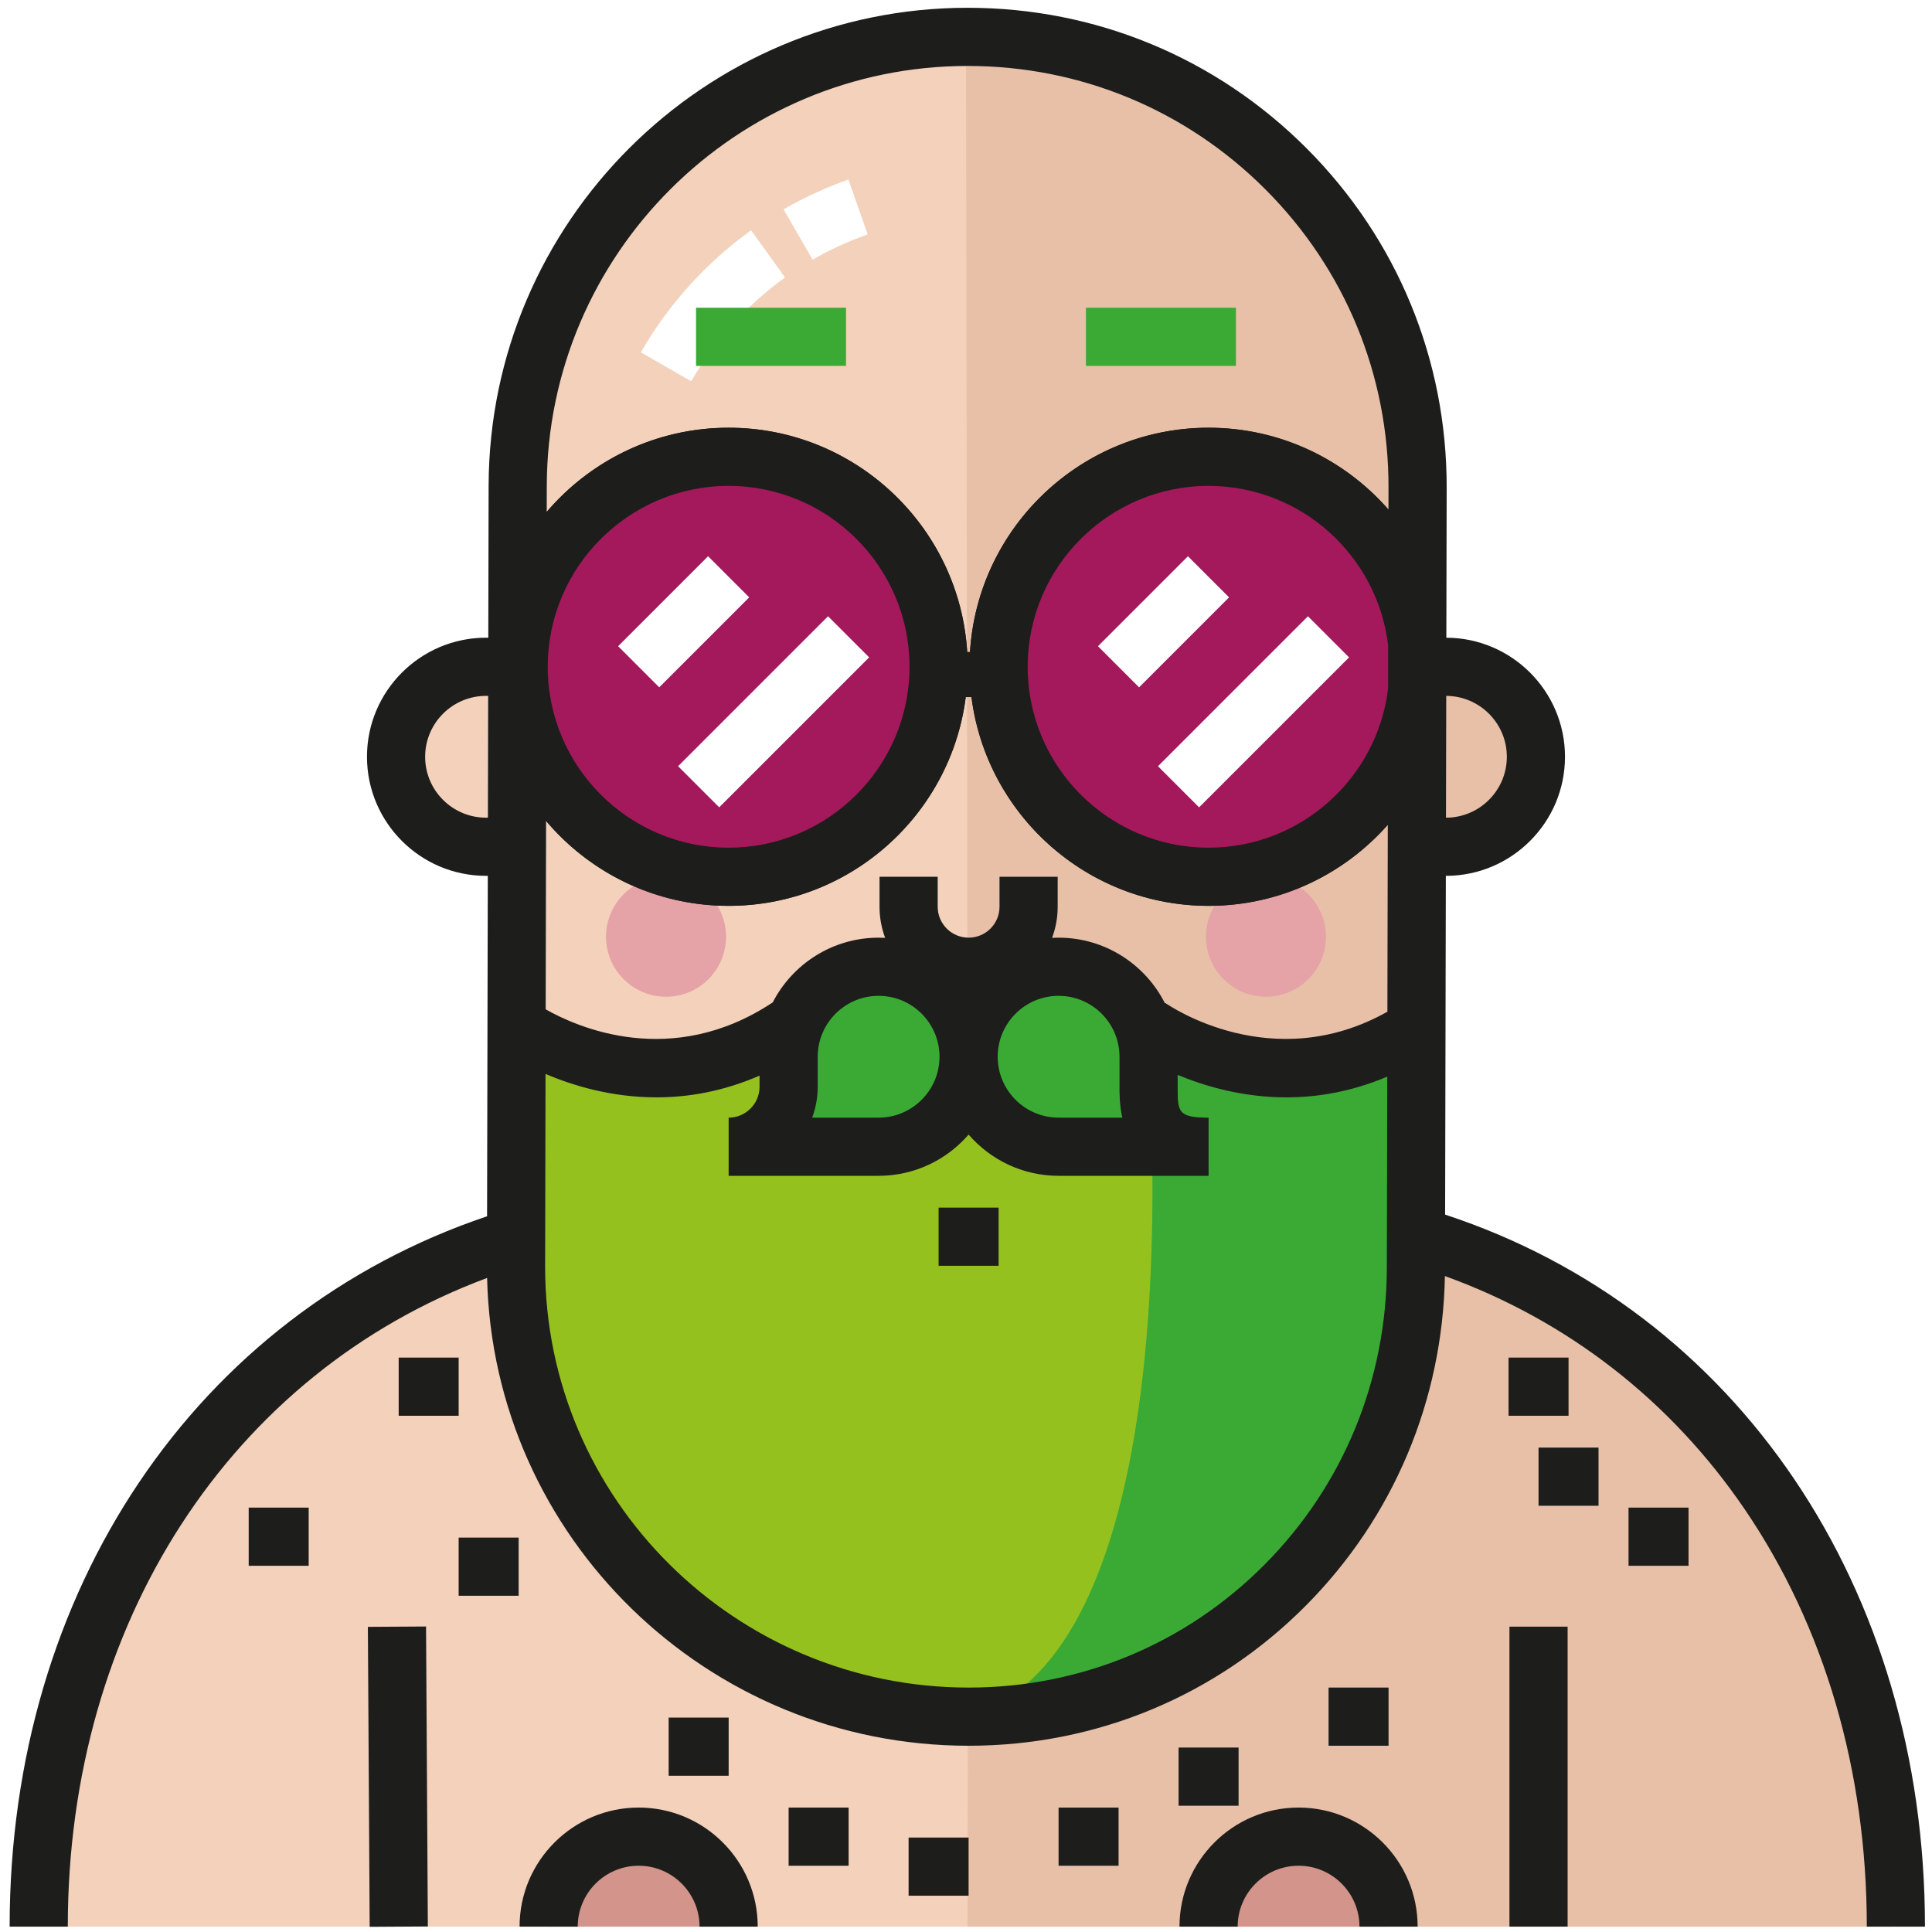 <svg xmlns="http://www.w3.org/2000/svg" xmlns:xlink="http://www.w3.org/1999/xlink" version="1.1" width="100" height="100" viewBox="0 0 100 100" xml:space="preserve">
<desc>Created with Fabric.js 3.5.0</desc>
<defs>
</defs>
<rect x="0" y="0" width="100%" height="100%" fill="#ffffff"/>
<g transform="matrix(0.194 0 0 0.194 50.067 50.067)" id="197845">
<g style="" vector-effect="non-scaling-stroke">
		<g transform="matrix(1 0 0 1 -0.247 -24.154)" id="Layer_1">
<path style="stroke: none; stroke-width: 1; stroke-dasharray: none; stroke-linecap: butt; stroke-dashoffset: 0; stroke-linejoin: miter; stroke-miterlimit: 4; is-custom-font: none; font-file-url: none; fill: rgb(243,209,187); fill-rule: nonzero; opacity: 1;" transform=" translate(-255.754, -231.847)" d="M 375.905 135.81 v 200.078 c 0 66.3 -53.746 120.048 -120.047 120.048 s -120.048 -53.747 -120.048 -120.048 V 135.81 c 0 0 -10.572 -113.846 119.348 -128.051 C 255.16 7.759 370.437 9.64 375.905 135.81 z" stroke-linecap="round"/>
</g>
		<g transform="matrix(1 0 0 1 60.023 -24.154)" id="Layer_1">
<path style="stroke: none; stroke-width: 1; stroke-dasharray: none; stroke-linecap: butt; stroke-dashoffset: 0; stroke-linejoin: miter; stroke-miterlimit: 4; is-custom-font: none; font-file-url: none; fill: rgb(232,192,168); fill-rule: nonzero; opacity: 1;" transform=" translate(-316.025, -231.847)" d="M 376.398 135.706 v 200.182 c 0 66.3 -53.746 120.048 -120.047 120.048 L 255.652 7.759 c 0 0 114.134 1.581 120.047 128.051" stroke-linecap="round"/>
</g>
		<g transform="matrix(1 0 0 1 -0.326 159.918)" id="Layer_1">
<path style="stroke: none; stroke-width: 1; stroke-dasharray: none; stroke-linecap: butt; stroke-dashoffset: 0; stroke-linejoin: miter; stroke-miterlimit: 4; is-custom-font: none; font-file-url: none; fill: rgb(243,209,187); fill-rule: nonzero; opacity: 1;" transform=" translate(-255.676, -415.92)" d="M 503.098 511.957 H 8.254 v -8.51 c 0 -101.381 82.185 -183.565 183.565 -183.565 h 127.712 c 101.381 0 183.566 82.185 183.566 183.565 v 8.51 H 503.098 z" stroke-linecap="round"/>
</g>
		<g transform="matrix(1 0 0 1 123.587 159.918)" id="Layer_1">
<path style="stroke: none; stroke-width: 1; stroke-dasharray: none; stroke-linecap: butt; stroke-dashoffset: 0; stroke-linejoin: miter; stroke-miterlimit: 4; is-custom-font: none; font-file-url: none; fill: rgb(232,192,168); fill-rule: nonzero; opacity: 1;" transform=" translate(-379.588, -415.92)" d="M 311.023 319.882 c 106.08 0 192.075 85.994 192.075 192.075 l 0 0 h -247.02 l 0.273 -192.075 H 311.023 z" stroke-linecap="round"/>
</g>
		<g transform="matrix(1 0 0 1 137.473 -56.167)" id="Layer_1">
<path style="stroke: none; stroke-width: 1; stroke-dasharray: none; stroke-linecap: butt; stroke-dashoffset: 0; stroke-linejoin: miter; stroke-miterlimit: 4; is-custom-font: none; font-file-url: none; fill: rgb(232,192,168); fill-rule: nonzero; opacity: 1;" transform=" translate(-393.474, -199.834)" d="M 381.47 175.825 c 13.259 0 24.009 10.75 24.009 24.009 c 0 13.259 -10.75 24.009 -24.009 24.009" stroke-linecap="round"/>
</g>
		<g transform="matrix(1 0 0 1 -135.518 -56.166)" id="Layer_1">
<path style="stroke: none; stroke-width: 1; stroke-dasharray: none; stroke-linecap: butt; stroke-dashoffset: 0; stroke-linejoin: miter; stroke-miterlimit: 4; is-custom-font: none; font-file-url: none; fill: rgb(243,209,187); fill-rule: nonzero; opacity: 1;" transform=" translate(-120.484, -199.835)" d="M 132.488 223.844 c -13.26 0 -24.009 -10.75 -24.009 -24.009 c 0 -13.26 10.75 -24.009 24.009 -24.009" stroke-linecap="round"/>
</g>
		<g transform="matrix(1 0 0 1 -0.001 107.898)" id="Layer_1">
<path style="stroke: none; stroke-width: 1; stroke-dasharray: none; stroke-linecap: butt; stroke-dashoffset: 0; stroke-linejoin: miter; stroke-miterlimit: 4; is-custom-font: none; font-file-url: none; fill: rgb(149,193,31); fill-rule: nonzero; opacity: 1;" transform=" translate(-256.001, -363.9)" d="M 376.398 335.888 c 0 66.3 -53.746 120.048 -120.047 120.048 s -120.048 -53.747 -120.048 -120.048 l -0.699 -56.021 c 0 0 37.014 11.004 72.028 -8.003 h 96.038 c 0 0 38.015 17.006 72.028 0 L 376.398 335.888 z" stroke-linecap="round"/>
</g>
		<g transform="matrix(1 0 0 1 60.373 107.896)" id="Layer_1">
<path style="stroke: none; stroke-width: 1; stroke-dasharray: none; stroke-linecap: butt; stroke-dashoffset: 0; stroke-linejoin: miter; stroke-miterlimit: 4; is-custom-font: none; font-file-url: none; fill: rgb(58,170,53); fill-rule: nonzero; opacity: 1;" transform=" translate(-316.375, -363.897)" d="M 256.351 455.934 c 66.3 0 120.047 -53.747 120.047 -120.048 l -0.699 -64.025 c -34.013 17.006 -72.028 0 -72.028 0 S 319.376 436.927 256.351 455.934" stroke-linecap="round"/>
</g>
		<g transform="matrix(1 0 0 1 51.666 -168.213)" id="Layer_1">
<rect style="stroke: none; stroke-width: 1; stroke-dasharray: none; stroke-linecap: butt; stroke-dashoffset: 0; stroke-linejoin: miter; stroke-miterlimit: 4; is-custom-font: none; font-file-url: none; fill: rgb(58,170,53); fill-rule: nonzero; opacity: 1;" x="-20.008" y="-7.759" rx="0" ry="0" width="40.016" height="15.518"/>
</g>
		<g transform="matrix(1 0 0 1 152.407 215.935)" id="Layer_1">
<rect style="stroke: none; stroke-width: 1; stroke-dasharray: none; stroke-linecap: butt; stroke-dashoffset: 0; stroke-linejoin: miter; stroke-miterlimit: 4; is-custom-font: none; font-file-url: none; fill: rgb(29,29,27); fill-rule: nonzero; opacity: 1;" x="-7.759" y="-40.015" rx="0" ry="0" width="15.518" height="80.03"/>
</g>
		<g transform="matrix(-0.006 -1 1 -0.006 -151.927 215.942)" id="Layer_1">
<rect style="stroke: none; stroke-width: 1; stroke-dasharray: none; stroke-linecap: butt; stroke-dashoffset: 0; stroke-linejoin: miter; stroke-miterlimit: 4; is-custom-font: none; font-file-url: none; fill: rgb(29,29,27); fill-rule: nonzero; opacity: 1;" x="-40.016" y="-7.759" rx="0" ry="0" width="80.032" height="15.518"/>
</g>
		<g transform="matrix(1 0 0 1 31.663 23.863)" id="Layer_1">
<path style="stroke: none; stroke-width: 1; stroke-dasharray: none; stroke-linecap: butt; stroke-dashoffset: 0; stroke-linejoin: miter; stroke-miterlimit: 4; is-custom-font: none; font-file-url: none; fill: rgb(58,170,53); fill-rule: nonzero; opacity: 1;" transform=" translate(-287.664, -279.865)" d="M 319.677 303.874 c -8.84 0 -16.007 -7.166 -16.007 -16.006 v -8.003 c 0 -13.26 -10.75 -24.009 -24.009 -24.009 c -13.259 0 -24.009 10.75 -24.009 24.009 c 0 13.259 10.75 24.009 24.009 24.009 L 319.677 303.874" stroke-linecap="round"/>
</g>
		<g transform="matrix(1 0 0 1 -31.663 23.863)" id="Layer_1">
<path style="stroke: none; stroke-width: 1; stroke-dasharray: none; stroke-linecap: butt; stroke-dashoffset: 0; stroke-linejoin: miter; stroke-miterlimit: 4; is-custom-font: none; font-file-url: none; fill: rgb(58,170,53); fill-rule: nonzero; opacity: 1;" transform=" translate(-224.338, -279.865)" d="M 192.326 303.874 c 8.84 0 16.006 -7.166 16.006 -16.006 v -8.003 c 0 -13.26 10.75 -24.009 24.009 -24.009 c 13.26 0 24.009 10.75 24.009 24.009 c 0 13.259 -10.75 24.009 -24.009 24.009 L 192.326 303.874" stroke-linecap="round"/>
</g>
		<g transform="matrix(1 0 0 1 79.68 -8.152)" id="Layer_1">
<circle style="stroke: none; stroke-width: 1; stroke-dasharray: none; stroke-linecap: butt; stroke-dashoffset: 0; stroke-linejoin: miter; stroke-miterlimit: 4; is-custom-font: none; font-file-url: none; fill: rgb(229,162,167); fill-rule: nonzero; opacity: 1;" cx="0" cy="0" r="16.006"/>
</g>
		<g transform="matrix(1 0 0 1 -80.38 -8.152)" id="Layer_1">
<circle style="stroke: none; stroke-width: 1; stroke-dasharray: none; stroke-linecap: butt; stroke-dashoffset: 0; stroke-linejoin: miter; stroke-miterlimit: 4; is-custom-font: none; font-file-url: none; fill: rgb(229,162,167); fill-rule: nonzero; opacity: 1;" cx="0" cy="0" r="16.006"/>
</g>
		<g transform="matrix(1 0 0 1 -67.867 -176.493)" id="Layer_1">
<path style="stroke: none; stroke-width: 1; stroke-dasharray: none; stroke-linecap: butt; stroke-dashoffset: 0; stroke-linejoin: miter; stroke-miterlimit: 4; is-custom-font: none; font-file-url: none; fill: rgb(255,255,255); fill-rule: nonzero; opacity: 1;" transform=" translate(-188.135, -79.509)" d="M 182.349 99.658 l -13.456 -7.731 c 7.313 -12.729 17.491 -23.991 29.432 -32.567 l 9.052 12.605 C 197.221 79.26 188.566 88.836 182.349 99.658 z" stroke-linecap="round"/>
</g>
		<g transform="matrix(1 0 0 1 -37.798 -199.479)" id="Layer_1">
<path style="stroke: none; stroke-width: 1; stroke-dasharray: none; stroke-linecap: butt; stroke-dashoffset: 0; stroke-linejoin: miter; stroke-miterlimit: 4; is-custom-font: none; font-file-url: none; fill: rgb(255,255,255); fill-rule: nonzero; opacity: 1;" transform=" translate(-218.203, -56.523)" d="M 214.733 67.218 l -7.753 -13.442 c 5.504 -3.175 11.327 -5.849 17.306 -7.949 l 5.141 14.642 C 224.352 62.251 219.408 64.522 214.733 67.218 z" stroke-linecap="round"/>
</g>
		<g transform="matrix(1 0 0 1 -63.675 -80.177)" id="Layer_1">
<path style="stroke: none; stroke-width: 1; stroke-dasharray: none; stroke-linecap: butt; stroke-dashoffset: 0; stroke-linejoin: miter; stroke-miterlimit: 4; is-custom-font: none; font-file-url: none; fill: rgb(29,29,27); fill-rule: nonzero; opacity: 1;" transform=" translate(-192.326, -175.825)" d="M 192.326 239.606 c -35.17 0 -63.781 -28.612 -63.781 -63.781 s 28.612 -63.781 63.781 -63.781 s 63.781 28.612 63.781 63.781 S 227.495 239.606 192.326 239.606 z M 192.326 127.561 c -26.613 0 -48.263 21.65 -48.263 48.263 s 21.65 48.263 48.263 48.263 s 48.263 -21.65 48.263 -48.263 S 218.939 127.561 192.326 127.561 z" stroke-linecap="round"/>
</g>
		<g transform="matrix(1 0 0 1 -63.672 -80.174)" id="Layer_1">
<circle style="stroke: none; stroke-width: 1; stroke-dasharray: none; stroke-linecap: butt; stroke-dashoffset: 0; stroke-linejoin: miter; stroke-miterlimit: 4; is-custom-font: none; font-file-url: none; fill: rgb(163,25,91); fill-rule: nonzero; opacity: 1;" cx="0" cy="0" r="56.019"/>
</g>
		<g transform="matrix(1 0 0 1 64.374 -80.177)" id="Layer_1">
<path style="stroke: none; stroke-width: 1; stroke-dasharray: none; stroke-linecap: butt; stroke-dashoffset: 0; stroke-linejoin: miter; stroke-miterlimit: 4; is-custom-font: none; font-file-url: none; fill: rgb(29,29,27); fill-rule: nonzero; opacity: 1;" transform=" translate(-320.376, -175.825)" d="M 320.376 239.606 c -35.168 0 -63.78 -28.612 -63.78 -63.781 s 28.612 -63.781 63.78 -63.781 s 63.78 28.612 63.78 63.781 S 355.545 239.606 320.376 239.606 z M 320.376 127.561 c -26.613 0 -48.262 21.65 -48.262 48.263 s 21.65 48.263 48.262 48.263 s 48.262 -21.65 48.262 -48.263 S 346.988 127.561 320.376 127.561 z" stroke-linecap="round"/>
</g>
		<g transform="matrix(1 0 0 1 64.38 -80.174)" id="Layer_1">
<circle style="stroke: none; stroke-width: 1; stroke-dasharray: none; stroke-linecap: butt; stroke-dashoffset: 0; stroke-linejoin: miter; stroke-miterlimit: 4; is-custom-font: none; font-file-url: none; fill: rgb(163,25,91); fill-rule: nonzero; opacity: 1;" cx="0" cy="0" r="56.019"/>
</g>
		<g transform="matrix(1 0 0 1 -52.364 -168.213)" id="Layer_1">
<rect style="stroke: none; stroke-width: 1; stroke-dasharray: none; stroke-linecap: butt; stroke-dashoffset: 0; stroke-linejoin: miter; stroke-miterlimit: 4; is-custom-font: none; font-file-url: none; fill: rgb(58,170,53); fill-rule: nonzero; opacity: 1;" x="-20.008" y="-7.759" rx="0" ry="0" width="40.016" height="15.518"/>
</g>
		<g transform="matrix(-0.707 -0.707 0.707 -0.707 -75.675 -92.186)" id="Layer_1">
<rect style="stroke: none; stroke-width: 1; stroke-dasharray: none; stroke-linecap: butt; stroke-dashoffset: 0; stroke-linejoin: miter; stroke-miterlimit: 4; is-custom-font: none; font-file-url: none; fill: rgb(255,255,255); fill-rule: nonzero; opacity: 1;" x="-7.759" y="-16.977" rx="0" ry="0" width="15.518" height="33.954"/>
</g>
		<g transform="matrix(-0.707 -0.707 0.707 -0.707 -51.674 -68.171)" id="Layer_1">
<rect style="stroke: none; stroke-width: 1; stroke-dasharray: none; stroke-linecap: butt; stroke-dashoffset: 0; stroke-linejoin: miter; stroke-miterlimit: 4; is-custom-font: none; font-file-url: none; fill: rgb(255,255,255); fill-rule: nonzero; opacity: 1;" x="-7.759" y="-28.295" rx="0" ry="0" width="15.518" height="56.59"/>
</g>
		<g transform="matrix(-0.707 -0.707 0.707 -0.707 52.352 -92.18)" id="Layer_1">
<rect style="stroke: none; stroke-width: 1; stroke-dasharray: none; stroke-linecap: butt; stroke-dashoffset: 0; stroke-linejoin: miter; stroke-miterlimit: 4; is-custom-font: none; font-file-url: none; fill: rgb(255,255,255); fill-rule: nonzero; opacity: 1;" x="-7.759" y="-16.977" rx="0" ry="0" width="15.518" height="33.954"/>
</g>
		<g transform="matrix(-0.707 -0.707 0.707 -0.707 76.364 -68.165)" id="Layer_1">
<rect style="stroke: none; stroke-width: 1; stroke-dasharray: none; stroke-linecap: butt; stroke-dashoffset: 0; stroke-linejoin: miter; stroke-miterlimit: 4; is-custom-font: none; font-file-url: none; fill: rgb(255,255,255); fill-rule: nonzero; opacity: 1;" x="-7.759" y="-28.295" rx="0" ry="0" width="15.518" height="56.59"/>
</g>
		<g transform="matrix(1 0 0 1 -87.686 243.951)" id="Layer_1">
<path style="stroke: none; stroke-width: 1; stroke-dasharray: none; stroke-linecap: butt; stroke-dashoffset: 0; stroke-linejoin: miter; stroke-miterlimit: 4; is-custom-font: none; font-file-url: none; fill: rgb(210,148,139); fill-rule: nonzero; opacity: 1;" transform=" translate(-168.316, -499.952)" d="M 144.307 511.957 c 0 -13.259 10.75 -24.009 24.009 -24.009 s 24.009 10.75 24.009 24.009" stroke-linecap="round"/>
</g>
		<g transform="matrix(1 0 0 1 88.384 243.951)" id="Layer_1">
<path style="stroke: none; stroke-width: 1; stroke-dasharray: none; stroke-linecap: butt; stroke-dashoffset: 0; stroke-linejoin: miter; stroke-miterlimit: 4; is-custom-font: none; font-file-url: none; fill: rgb(210,148,139); fill-rule: nonzero; opacity: 1;" transform=" translate(-344.385, -499.952)" d="M 320.376 511.957 c 0 -13.259 10.75 -24.009 24.009 -24.009 c 13.259 0 24.01 10.75 24.01 24.009" stroke-linecap="round"/>
</g>
		<g transform="matrix(1 0 0 1 -87.684 240.071)" id="Layer_1">
<path style="stroke: none; stroke-width: 1; stroke-dasharray: none; stroke-linecap: butt; stroke-dashoffset: 0; stroke-linejoin: miter; stroke-miterlimit: 4; is-custom-font: none; font-file-url: none; fill: rgb(29,29,27); fill-rule: nonzero; opacity: 1;" transform=" translate(-168.317, -496.073)" d="M 200.085 511.957 h -15.518 c 0 -8.961 -7.289 -16.25 -16.25 -16.25 c -8.961 0 -16.25 7.29 -16.25 16.25 h -15.518 c 0 -17.518 14.252 -31.768 31.768 -31.768 S 200.085 494.439 200.085 511.957 z" stroke-linecap="round"/>
</g>
		<g transform="matrix(1 0 0 1 88.385 240.071)" id="Layer_1">
<path style="stroke: none; stroke-width: 1; stroke-dasharray: none; stroke-linecap: butt; stroke-dashoffset: 0; stroke-linejoin: miter; stroke-miterlimit: 4; is-custom-font: none; font-file-url: none; fill: rgb(29,29,27); fill-rule: nonzero; opacity: 1;" transform=" translate(-344.387, -496.073)" d="M 376.155 511.957 h -15.518 c 0 -8.961 -7.29 -16.25 -16.251 -16.25 c -8.96 0 -16.25 7.29 -16.25 16.25 h -15.518 c 0 -17.518 14.25 -31.768 31.768 -31.768 C 361.903 480.189 376.155 494.439 376.155 511.957 z" stroke-linecap="round"/>
</g>
		<g transform="matrix(1 0 0 1 -39.666 231.951)" id="Layer_1">
<rect style="stroke: none; stroke-width: 1; stroke-dasharray: none; stroke-linecap: butt; stroke-dashoffset: 0; stroke-linejoin: miter; stroke-miterlimit: 4; is-custom-font: none; font-file-url: none; fill: rgb(29,29,27); fill-rule: nonzero; opacity: 1;" x="-8.003" y="-7.759" rx="0" ry="0" width="16.006" height="15.518"/>
</g>
		<g transform="matrix(1 0 0 1 -7.657 239.947)" id="Layer_1">
<rect style="stroke: none; stroke-width: 1; stroke-dasharray: none; stroke-linecap: butt; stroke-dashoffset: 0; stroke-linejoin: miter; stroke-miterlimit: 4; is-custom-font: none; font-file-url: none; fill: rgb(29,29,27); fill-rule: nonzero; opacity: 1;" x="-8.003" y="-7.759" rx="0" ry="0" width="16.006" height="15.518"/>
</g>
		<g transform="matrix(1 0 0 1 32.358 231.951)" id="Layer_1">
<rect style="stroke: none; stroke-width: 1; stroke-dasharray: none; stroke-linecap: butt; stroke-dashoffset: 0; stroke-linejoin: miter; stroke-miterlimit: 4; is-custom-font: none; font-file-url: none; fill: rgb(29,29,27); fill-rule: nonzero; opacity: 1;" x="-8.004" y="-7.759" rx="0" ry="0" width="16.007" height="15.518"/>
</g>
		<g transform="matrix(1 0 0 1 64.376 215.935)" id="Layer_1">
<rect style="stroke: none; stroke-width: 1; stroke-dasharray: none; stroke-linecap: butt; stroke-dashoffset: 0; stroke-linejoin: miter; stroke-miterlimit: 4; is-custom-font: none; font-file-url: none; fill: rgb(29,29,27); fill-rule: nonzero; opacity: 1;" x="-8.004" y="-7.759" rx="0" ry="0" width="16.007" height="15.518"/>
</g>
		<g transform="matrix(1 0 0 1 -71.674 207.94)" id="Layer_1">
<rect style="stroke: none; stroke-width: 1; stroke-dasharray: none; stroke-linecap: butt; stroke-dashoffset: 0; stroke-linejoin: miter; stroke-miterlimit: 4; is-custom-font: none; font-file-url: none; fill: rgb(29,29,27); fill-rule: nonzero; opacity: 1;" x="-8.003" y="-7.759" rx="0" ry="0" width="16.006" height="15.518"/>
</g>
		<g transform="matrix(1 0 0 1 -183.722 151.919)" id="Layer_1">
<rect style="stroke: none; stroke-width: 1; stroke-dasharray: none; stroke-linecap: butt; stroke-dashoffset: 0; stroke-linejoin: miter; stroke-miterlimit: 4; is-custom-font: none; font-file-url: none; fill: rgb(29,29,27); fill-rule: nonzero; opacity: 1;" x="-8.003" y="-7.759" rx="0" ry="0" width="16.006" height="15.518"/>
</g>
		<g transform="matrix(1 0 0 1 -127.704 159.917)" id="Layer_1">
<rect style="stroke: none; stroke-width: 1; stroke-dasharray: none; stroke-linecap: butt; stroke-dashoffset: 0; stroke-linejoin: miter; stroke-miterlimit: 4; is-custom-font: none; font-file-url: none; fill: rgb(29,29,27); fill-rule: nonzero; opacity: 1;" x="-8.003" y="-7.759" rx="0" ry="0" width="16.006" height="15.518"/>
</g>
		<g transform="matrix(1 0 0 1 -143.708 111.894)" id="Layer_1">
<rect style="stroke: none; stroke-width: 1; stroke-dasharray: none; stroke-linecap: butt; stroke-dashoffset: 0; stroke-linejoin: miter; stroke-miterlimit: 4; is-custom-font: none; font-file-url: none; fill: rgb(29,29,27); fill-rule: nonzero; opacity: 1;" x="-8.003" y="-7.759" rx="0" ry="0" width="16.006" height="15.518"/>
</g>
		<g transform="matrix(1 0 0 1 104.392 199.931)" id="Layer_1">
<rect style="stroke: none; stroke-width: 1; stroke-dasharray: none; stroke-linecap: butt; stroke-dashoffset: 0; stroke-linejoin: miter; stroke-miterlimit: 4; is-custom-font: none; font-file-url: none; fill: rgb(29,29,27); fill-rule: nonzero; opacity: 1;" x="-8.004" y="-7.759" rx="0" ry="0" width="16.007" height="15.518"/>
</g>
		<g transform="matrix(1 0 0 1 152.413 111.894)" id="Layer_1">
<rect style="stroke: none; stroke-width: 1; stroke-dasharray: none; stroke-linecap: butt; stroke-dashoffset: 0; stroke-linejoin: miter; stroke-miterlimit: 4; is-custom-font: none; font-file-url: none; fill: rgb(29,29,27); fill-rule: nonzero; opacity: 1;" x="-8.003" y="-7.759" rx="0" ry="0" width="16.006" height="15.518"/>
</g>
		<g transform="matrix(1 0 0 1 160.411 135.905)" id="Layer_1">
<rect style="stroke: none; stroke-width: 1; stroke-dasharray: none; stroke-linecap: butt; stroke-dashoffset: 0; stroke-linejoin: miter; stroke-miterlimit: 4; is-custom-font: none; font-file-url: none; fill: rgb(29,29,27); fill-rule: nonzero; opacity: 1;" x="-8.004" y="-7.759" rx="0" ry="0" width="16.007" height="15.518"/>
</g>
		<g transform="matrix(1 0 0 1 184.422 151.919)" id="Layer_1">
<rect style="stroke: none; stroke-width: 1; stroke-dasharray: none; stroke-linecap: butt; stroke-dashoffset: 0; stroke-linejoin: miter; stroke-miterlimit: 4; is-custom-font: none; font-file-url: none; fill: rgb(29,29,27); fill-rule: nonzero; opacity: 1;" x="-8.003" y="-7.759" rx="0" ry="0" width="16.006" height="15.518"/>
</g>
		<g transform="matrix(1 0 0 1 0.349 71.879)" id="Layer_1">
<rect style="stroke: none; stroke-width: 1; stroke-dasharray: none; stroke-linecap: butt; stroke-dashoffset: 0; stroke-linejoin: miter; stroke-miterlimit: 4; is-custom-font: none; font-file-url: none; fill: rgb(29,29,27); fill-rule: nonzero; opacity: 1;" x="-8.003" y="-7.759" rx="0" ry="0" width="16.006" height="15.518"/>
</g>
		<g transform="matrix(1 0 0 1 0.001 -0.022)" id="Layer_1">
<path style="stroke: none; stroke-width: 1; stroke-dasharray: none; stroke-linecap: butt; stroke-dashoffset: 0; stroke-linejoin: miter; stroke-miterlimit: 4; is-custom-font: none; font-file-url: none; fill: rgb(29,29,27); fill-rule: nonzero; opacity: 1;" transform=" translate(-256.002, -255.979)" d="M 383.486 321.986 l 0.193 -90.384 h 0.022 c 17.518 0 31.768 -14.25 31.768 -31.768 c 0 -17.479 -14.189 -31.704 -31.655 -31.766 l 0.086 -39.99 c 0.072 -34.19 -13.187 -66.347 -37.337 -90.548 C 322.413 13.329 290.285 0 256.096 0 l 0 0 C 185.773 0 128.44 57.211 128.29 127.533 l -0.086 40.532 h -0.602 c -17.518 0 -31.768 14.252 -31.768 31.768 s 14.252 31.768 31.768 31.768 h 0.467 l -0.193 90.83 C 50.27 348.574 0.495 422.224 0.495 511.957 h 15.518 c 0 -80.954 43.538 -147.649 111.872 -173.071 c 1.608 69.093 58.617 124.809 128.467 124.809 c 34.107 0 66.086 -13.302 90.045 -37.456 c 23.322 -23.512 36.412 -54.635 37.032 -87.861 c 32.692 11.829 60.197 33.172 79.957 62.178 c 21.331 31.312 32.606 69.833 32.606 111.402 h 15.518 C 511.507 421.59 461.434 347.613 383.486 321.986 z M 383.783 183.588 c 8.923 0.043 16.17 7.313 16.17 16.247 c 0 8.957 -7.284 16.244 -16.239 16.25 L 383.783 183.588 z M 128.101 216.085 h -0.499 c -8.961 0 -16.25 -7.289 -16.25 -16.25 c 0 -8.961 7.29 -16.25 16.25 -16.25 h 0.568 L 128.101 216.085 z M 367.939 335.888 c 0 30.048 -11.564 58.254 -32.561 79.421 c -21.022 21.194 -49.089 32.867 -79.028 32.867 c -62.302 0 -112.987 -50.372 -112.987 -112.271 l 0.11 -51.453 c 7.323 3.128 17.622 6.25 29.609 6.25 c 8.477 0 17.797 -1.576 27.491 -5.797 v 2.966 c 0 4.548 -3.699 8.247 -8.247 8.247 v 15.518 h 40.015 c 9.582 0 18.18 -4.269 24.009 -11 c 5.83 6.731 14.426 11 24.009 11 h 40.016 v -15.518 c -8.247 0 -8.247 -1.584 -8.247 -8.247 v -3.166 c 7.281 3.043 17.354 5.997 29.019 5.997 c 8.304 0 17.417 -1.505 26.9 -5.536 L 367.939 335.888 z M 214.615 296.116 c 0.954 -2.571 1.475 -5.348 1.475 -8.247 v -8.003 c 0 -8.961 7.289 -16.25 16.25 -16.25 c 8.961 0 16.25 7.29 16.25 16.25 c 0 8.96 -7.29 16.25 -16.25 16.25 L 214.615 296.116 L 214.615 296.116 z M 297.366 296.116 H 280.36 c -8.96 0 -16.25 -7.289 -16.25 -16.25 s 7.29 -16.25 16.25 -16.25 c 8.961 0 16.251 7.29 16.251 16.25 v 8.003 C 296.611 289.73 296.611 292.796 297.366 296.116 z M 368.085 267.855 c -30.62 17.221 -58.041 -1.493 -59.243 -2.332 l -0.087 0.123 c -5.227 -10.395 -15.988 -17.549 -28.395 -17.549 c -0.583 0 -1.164 0.019 -1.741 0.05 c 0.966 -2.584 1.497 -5.379 1.497 -8.297 v -8.003 h -15.518 v 8.003 c 0 4.548 -3.699 8.247 -8.248 8.247 c -4.548 0 -8.247 -3.699 -8.247 -8.247 v -8.003 h -15.518 v 8.003 c 0 2.917 0.531 5.713 1.497 8.297 c -0.577 -0.031 -1.158 -0.05 -1.742 -0.05 c -12.317 0 -23.012 7.051 -28.28 17.325 l -0.018 -0.026 c -27.004 17.906 -52.323 6.488 -60.534 1.818 l 0.108 -50.277 c 11.709 13.85 29.194 22.668 48.708 22.668 c 32.427 0 59.26 -24.331 63.251 -55.692 h 1.551 c 3.988 31.361 30.822 55.692 63.249 55.692 c 19.026 0 36.119 -8.384 47.815 -21.638 L 368.085 267.855 z M 144.062 175.825 c 0 -26.613 21.65 -48.263 48.263 -48.263 s 48.263 21.65 48.263 48.263 s -21.65 48.263 -48.263 48.263 S 144.062 202.438 144.062 175.825 z M 368.268 181.698 c -2.909 23.851 -23.269 42.39 -47.893 42.39 c -26.613 0 -48.262 -21.65 -48.262 -48.263 s 21.65 -48.263 48.262 -48.263 c 24.69 0 45.097 18.64 47.917 42.584 L 368.268 181.698 z M 368.371 133.889 c -11.7 -13.373 -28.871 -21.845 -47.995 -21.845 c -33.838 0 -61.592 26.491 -63.645 59.822 h -0.759 c -2.052 -33.331 -29.808 -59.822 -63.646 -59.822 c -19.418 0 -36.826 8.733 -48.533 22.466 l 0.014 -6.943 c 0.132 -61.785 50.504 -112.049 112.289 -112.049 c 30.038 0 58.266 11.71 79.484 32.973 c 21.218 21.264 32.868 49.516 32.804 79.555 L 368.371 133.889 z" stroke-linecap="round"/>
</g>
</g>
</g>
</svg>